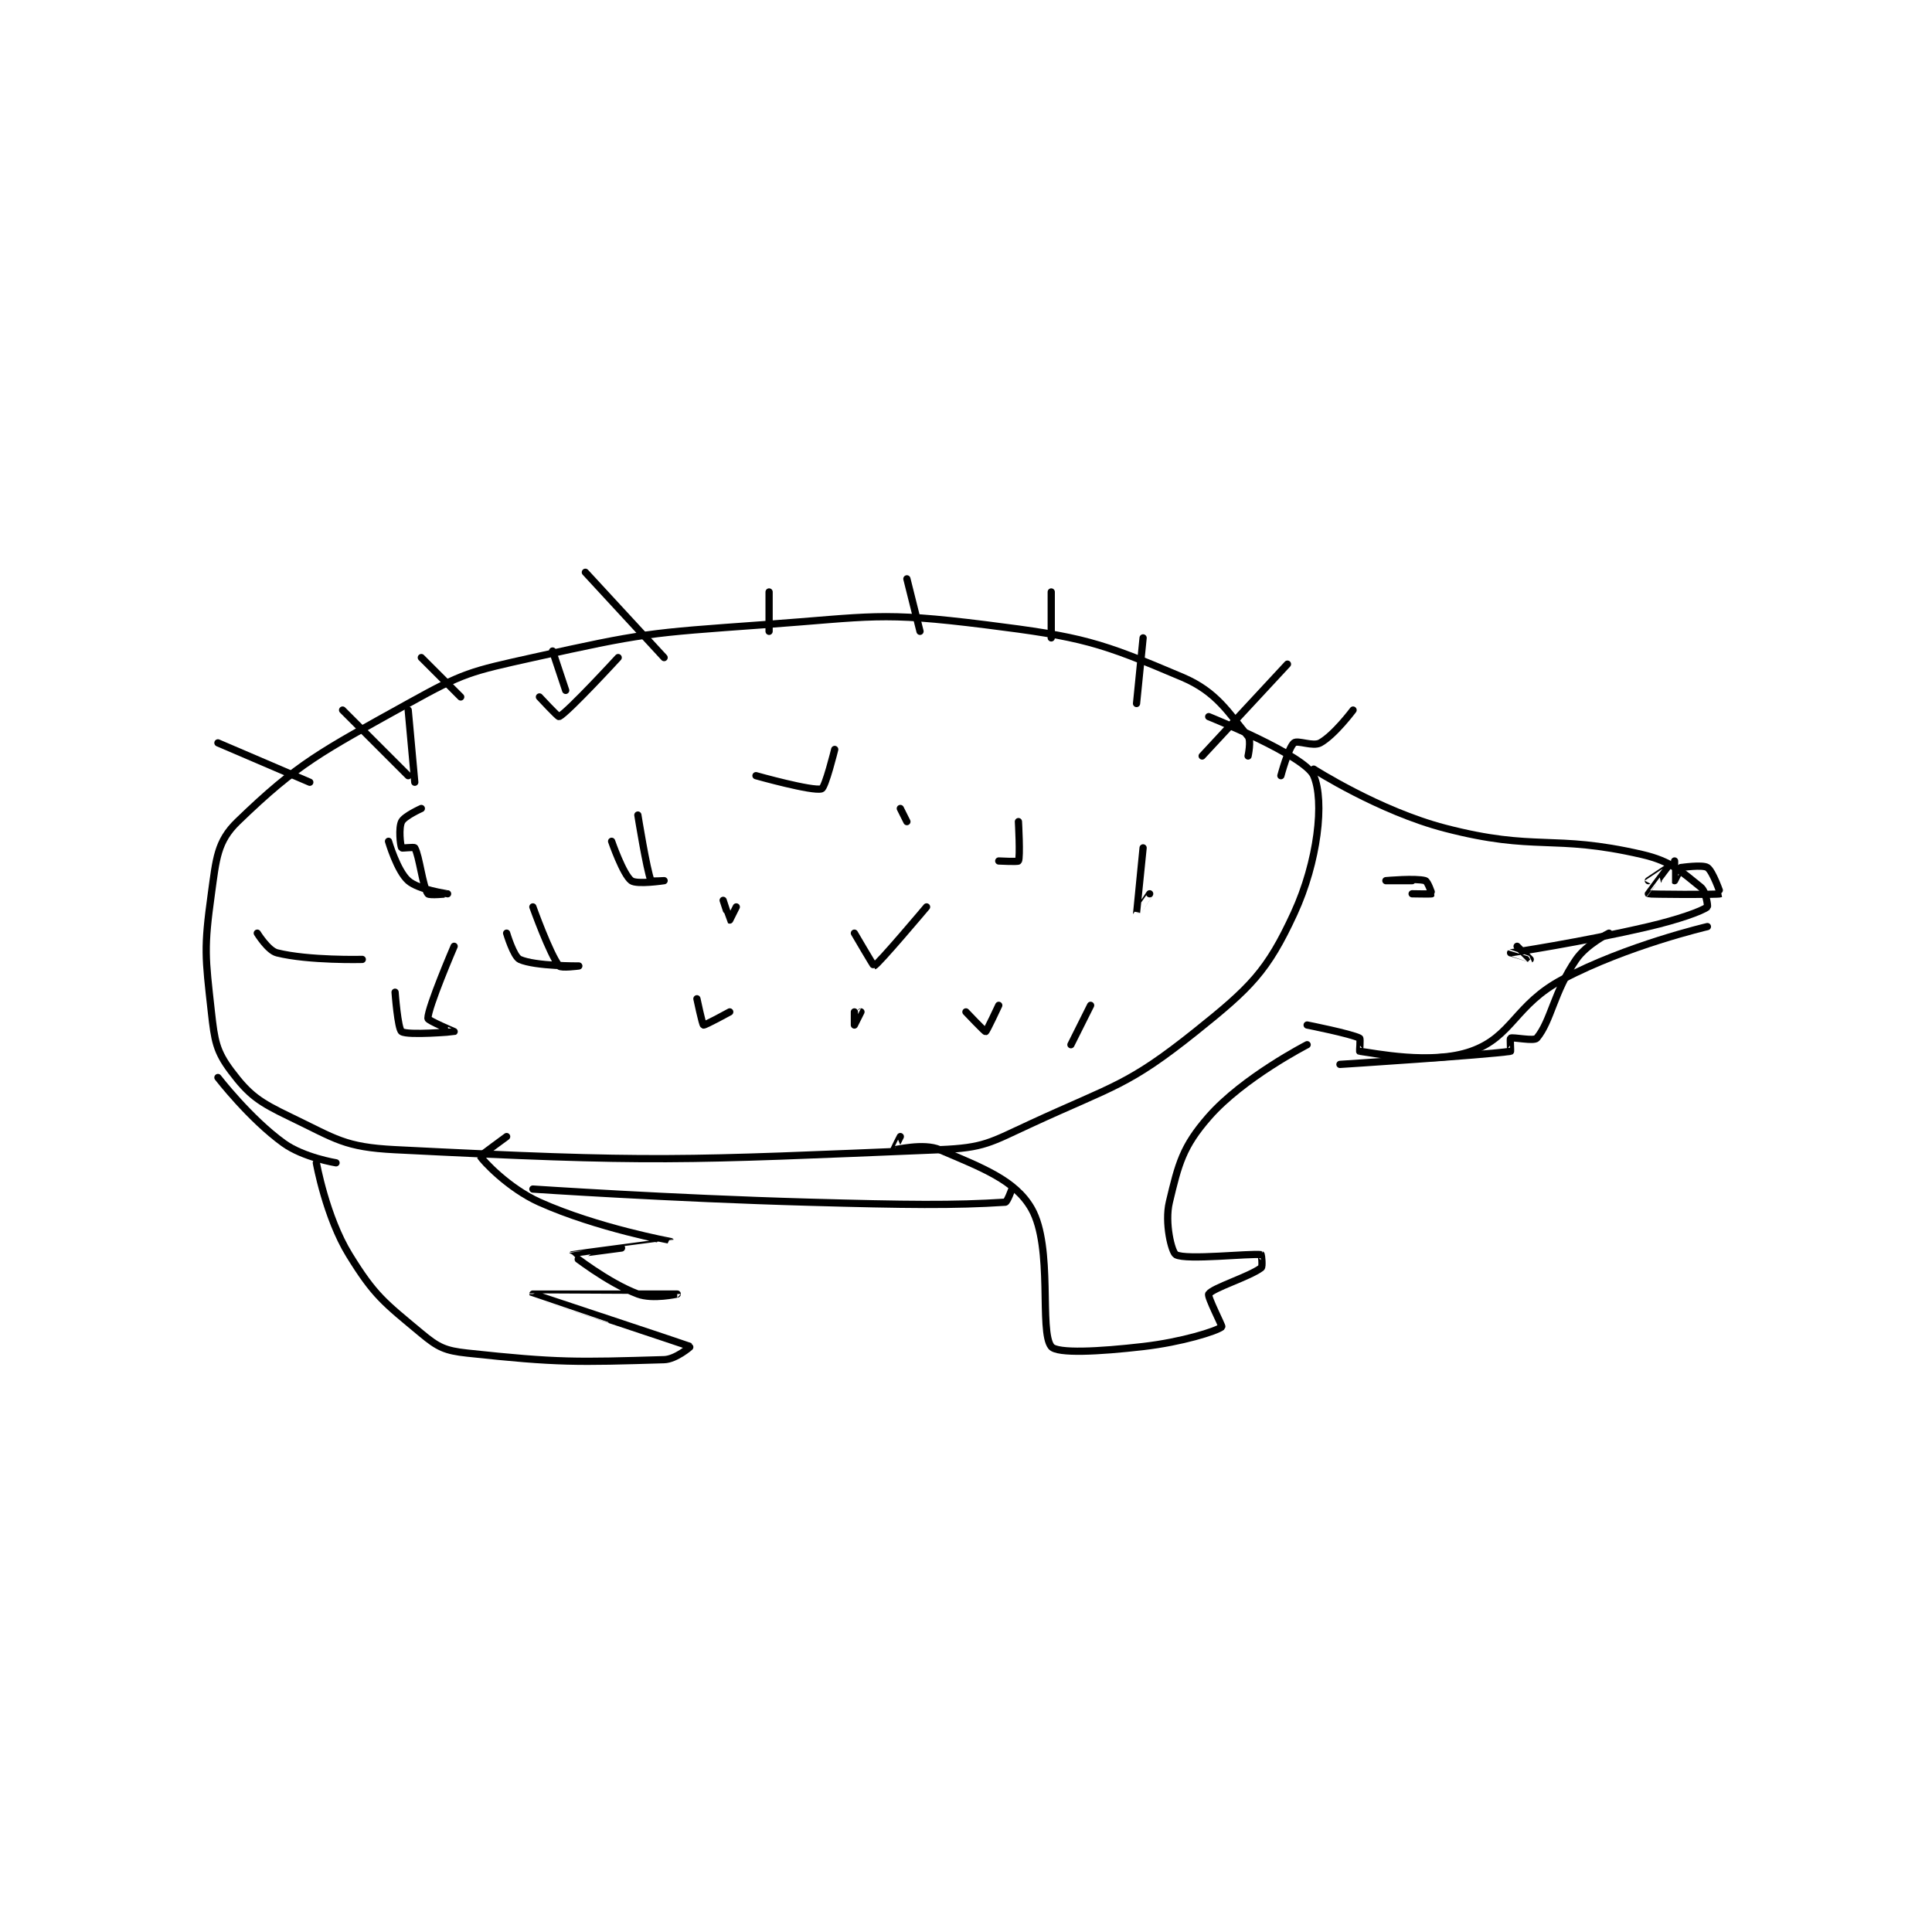 <?xml version="1.0" encoding="utf-8"?>
<!DOCTYPE svg PUBLIC "-//W3C//DTD SVG 1.1//EN" "http://www.w3.org/Graphics/SVG/1.1/DTD/svg11.dtd">
<svg viewBox="0 0 800 800" preserveAspectRatio="xMinYMin meet" xmlns="http://www.w3.org/2000/svg" version="1.1">
<g fill="none" stroke="black" stroke-linecap="round" stroke-linejoin="round" stroke-width="1.104">
<g transform="translate(87.52,236.967) scale(2.717) translate(-197,-204)">
<path id="0" d="M355 232 C355 232 355.514 229.617 355 229 C352.032 225.438 350.232 222.224 345 220 C332.361 214.628 329.751 213.844 315 212 C298.822 209.978 297.742 210.787 281 212 C263.587 213.262 262.826 213.261 246 217 C236.422 219.128 235.47 219.294 227 224 C213.678 231.401 210.248 233.06 201 242 C197.882 245.014 197.735 247.668 197 253 C195.854 261.308 196.062 262.56 197 271 C197.486 275.376 197.734 276.979 200 280 C202.769 283.692 204.291 284.74 209 287 C216.01 290.365 217.259 291.609 225 292 C264.532 293.997 268.149 293.643 308 292 C314.801 291.719 315.642 290.934 322 288 C334.623 282.174 336.681 282.255 347 274 C355.381 267.295 357.938 264.8 362 256 C365.648 248.096 366.667 238.846 365 235 C363.652 231.889 349 226 349 226 "/>
<path id="1" d="M364 276 C364 276 354.253 280.996 349 287 C345.026 291.542 344.389 294.165 343 300 C342.253 303.139 343.337 307.621 344 308 C345.548 308.884 355.413 307.756 357 308 C357.038 308.006 357.251 309.812 357 310 C355.157 311.382 349.632 313.053 349 314 C348.752 314.372 351.114 318.909 351 319 C350.179 319.657 344.911 321.318 339 322 C332.297 322.774 325.903 323.115 325 322 C323.134 319.695 325.331 306.878 322 301 C319.515 296.615 314.393 294.74 308 292 C305.494 290.926 301.241 292.08 301 292 C300.988 291.996 302 290 302 290 "/>
<path id="2" d="M213 294 C213 294 214.482 302.284 218 308 C221.866 314.283 223.34 315.283 229 320 C231.561 322.134 232.623 322.635 236 323 C249.882 324.501 252.784 324.389 266 324 C267.79 323.947 270.026 322.013 270 322 C269.76 321.88 246.001 314.004 246 314 C246 313.998 268 314 268 314 C268 314 264.269 314.851 262 314 C257.368 312.263 251.999 308.001 252 308 C252.03 307.951 267.003 306.005 267 306 C266.992 305.987 255.819 303.954 247 300 C242.282 297.885 238.312 293.624 238 293 C237.973 292.946 242 290 242 290 "/>
<path id="3" d="M365 234 C365 234 374.971 240.392 385 243 C398.935 246.623 401.32 243.843 415 247 C419.492 248.037 421.01 249.608 424 252 C424.782 252.626 425.1 254.925 425 255 C424.1 255.675 420.559 256.936 416 258 C405.692 260.405 395.041 261.988 395 262 C394.995 262.001 397.999 263.001 398 263 C398 263 396 261 396 261 "/>
<path id="4" d="M369 279 C369 279 391.276 277.573 395 277 C395.044 276.993 394.9 275.05 395 275 C395.4 274.8 398.571 275.515 399 275 C401.189 272.373 401.575 267.983 405 263 C406.58 260.702 410 259 410 259 "/>
<path id="5" d="M380 251 C380 251 376 251 376 251 C376 251 380.548 250.585 382 251 C382.38 251.109 383.019 252.981 383 253 C382.943 253.057 380 253 380 253 "/>
<path id="6" d="M224 245 C224 245 225.304 249.493 227 251 C228.583 252.407 232.998 252.999 233 253 C233.001 253 230.206 253.288 230 253 C229.19 251.866 228.713 247.247 228 246 C227.9 245.825 226.05 246.1 226 246 C225.8 245.6 225.517 242.967 226 242 C226.423 241.154 229 240 229 240 "/>
<path id="7" d="M258 245 C258 245 259.743 250.058 261 251 C261.838 251.628 266 251 266 251 C266 251 264.049 251.123 264 251 C263.334 249.335 262 241 262 241 "/>
<path id="8" d="M242 259 C242 259 243.058 262.572 244 263 C246.333 264.06 253 264 253 264 C253 264 250.28 264.359 250 264 C248.549 262.135 246 255 246 255 "/>
<path id="9" d="M225 268 C225 268 225.413 273.609 226 274 C226.939 274.626 233.991 274.005 234 274 C234.003 273.998 230 272.311 230 272 C230 270.292 234 261 234 261 "/>
<path id="10" d="M295 259 C295 259 297.936 264.023 298 264 C298.611 263.778 306 255 306 255 "/>
<path id="11" d="M340 253 C340 253 338.001 256.005 338 256 C337.998 255.983 339 246 339 246 "/>
<path id="12" d="M317 248 C317 248 319.925 248.15 320 248 C320.3 247.4 320 242 320 242 "/>
<path id="13" d="M302 240 L303 242 "/>
<path id="14" d="M280 235 C280 235 288.673 237.442 290 237 C290.569 236.81 292 231 292 231 "/>
<path id="15" d="M227 225 L228 236 "/>
<path id="16" d="M247 223 C247 223 249.85 226.075 250 226 C251.35 225.325 259 217 259 217 "/>
<path id="17" d="M275 254 C275 254 275.979 256.989 276 257 C276 257 277 255 277 255 "/>
<path id="18" d="M271 269 C271 269 271.828 272.931 272 273 C272.211 273.085 276 271 276 271 "/>
<path id="19" d="M295 271 C295 271 295 273 295 273 C295.001 273 296 271 296 271 "/>
<path id="20" d="M312 271 C312 271 314.865 274.027 315 274 C315.157 273.969 317 270 317 270 "/>
<path id="21" d="M328 276 L331 270 "/>
<path id="22" d="M204 259 C204 259 205.635 261.659 207 262 C211.825 263.206 220 263 220 263 "/>
<path id="23" d="M212 236 L198 230 "/>
<path id="24" d="M227 235 L217 225 "/>
<path id="25" d="M235 223 L229 217 "/>
<path id="26" d="M251 222 L249 216 "/>
<path id="27" d="M266 217 L254 204 "/>
<path id="28" d="M282 213 L282 207 "/>
<path id="29" d="M305 213 L303 205 "/>
<path id="30" d="M325 214 L325 207 "/>
<path id="31" d="M338 224 L339 214 "/>
<path id="32" d="M348 232 L361 218 "/>
<path id="33" d="M360 235 C360 235 361.144 230.713 362 230 C362.555 229.537 364.887 230.619 366 230 C368.165 228.797 371 225 371 225 "/>
<path id="34" d="M425 258 C425 258 412.75 260.854 403 266 C395.636 269.886 395.342 274.75 389 277 C382.978 279.137 374.096 277.247 372 277 C371.971 276.997 372.154 275.077 372 275 C370.611 274.305 364 273 364 273 "/>
<path id="35" d="M420 248 C420 248 419.998 250.998 420 251 C420.001 251.001 421 249 421 249 "/>
<path id="36" d="M421 249 C421 249 424.275 248.517 425 249 C425.846 249.564 427.007 252.997 427 253 C426.649 253.156 416.176 253.088 416 253 C415.984 252.992 419 249.002 419 249 C419 248.999 416 251 416 251 "/>
<path id="37" d="M198 281 C198 281 202.837 287.271 208 291 C211.048 293.201 216 294 216 294 "/>
<path id="38" d="M246 298 C246 298 267.012 299.417 288 300 C302.971 300.416 310.178 300.505 318 300 C318.294 299.981 319 298 319 298 "/>
</g>
</g>
</svg>
